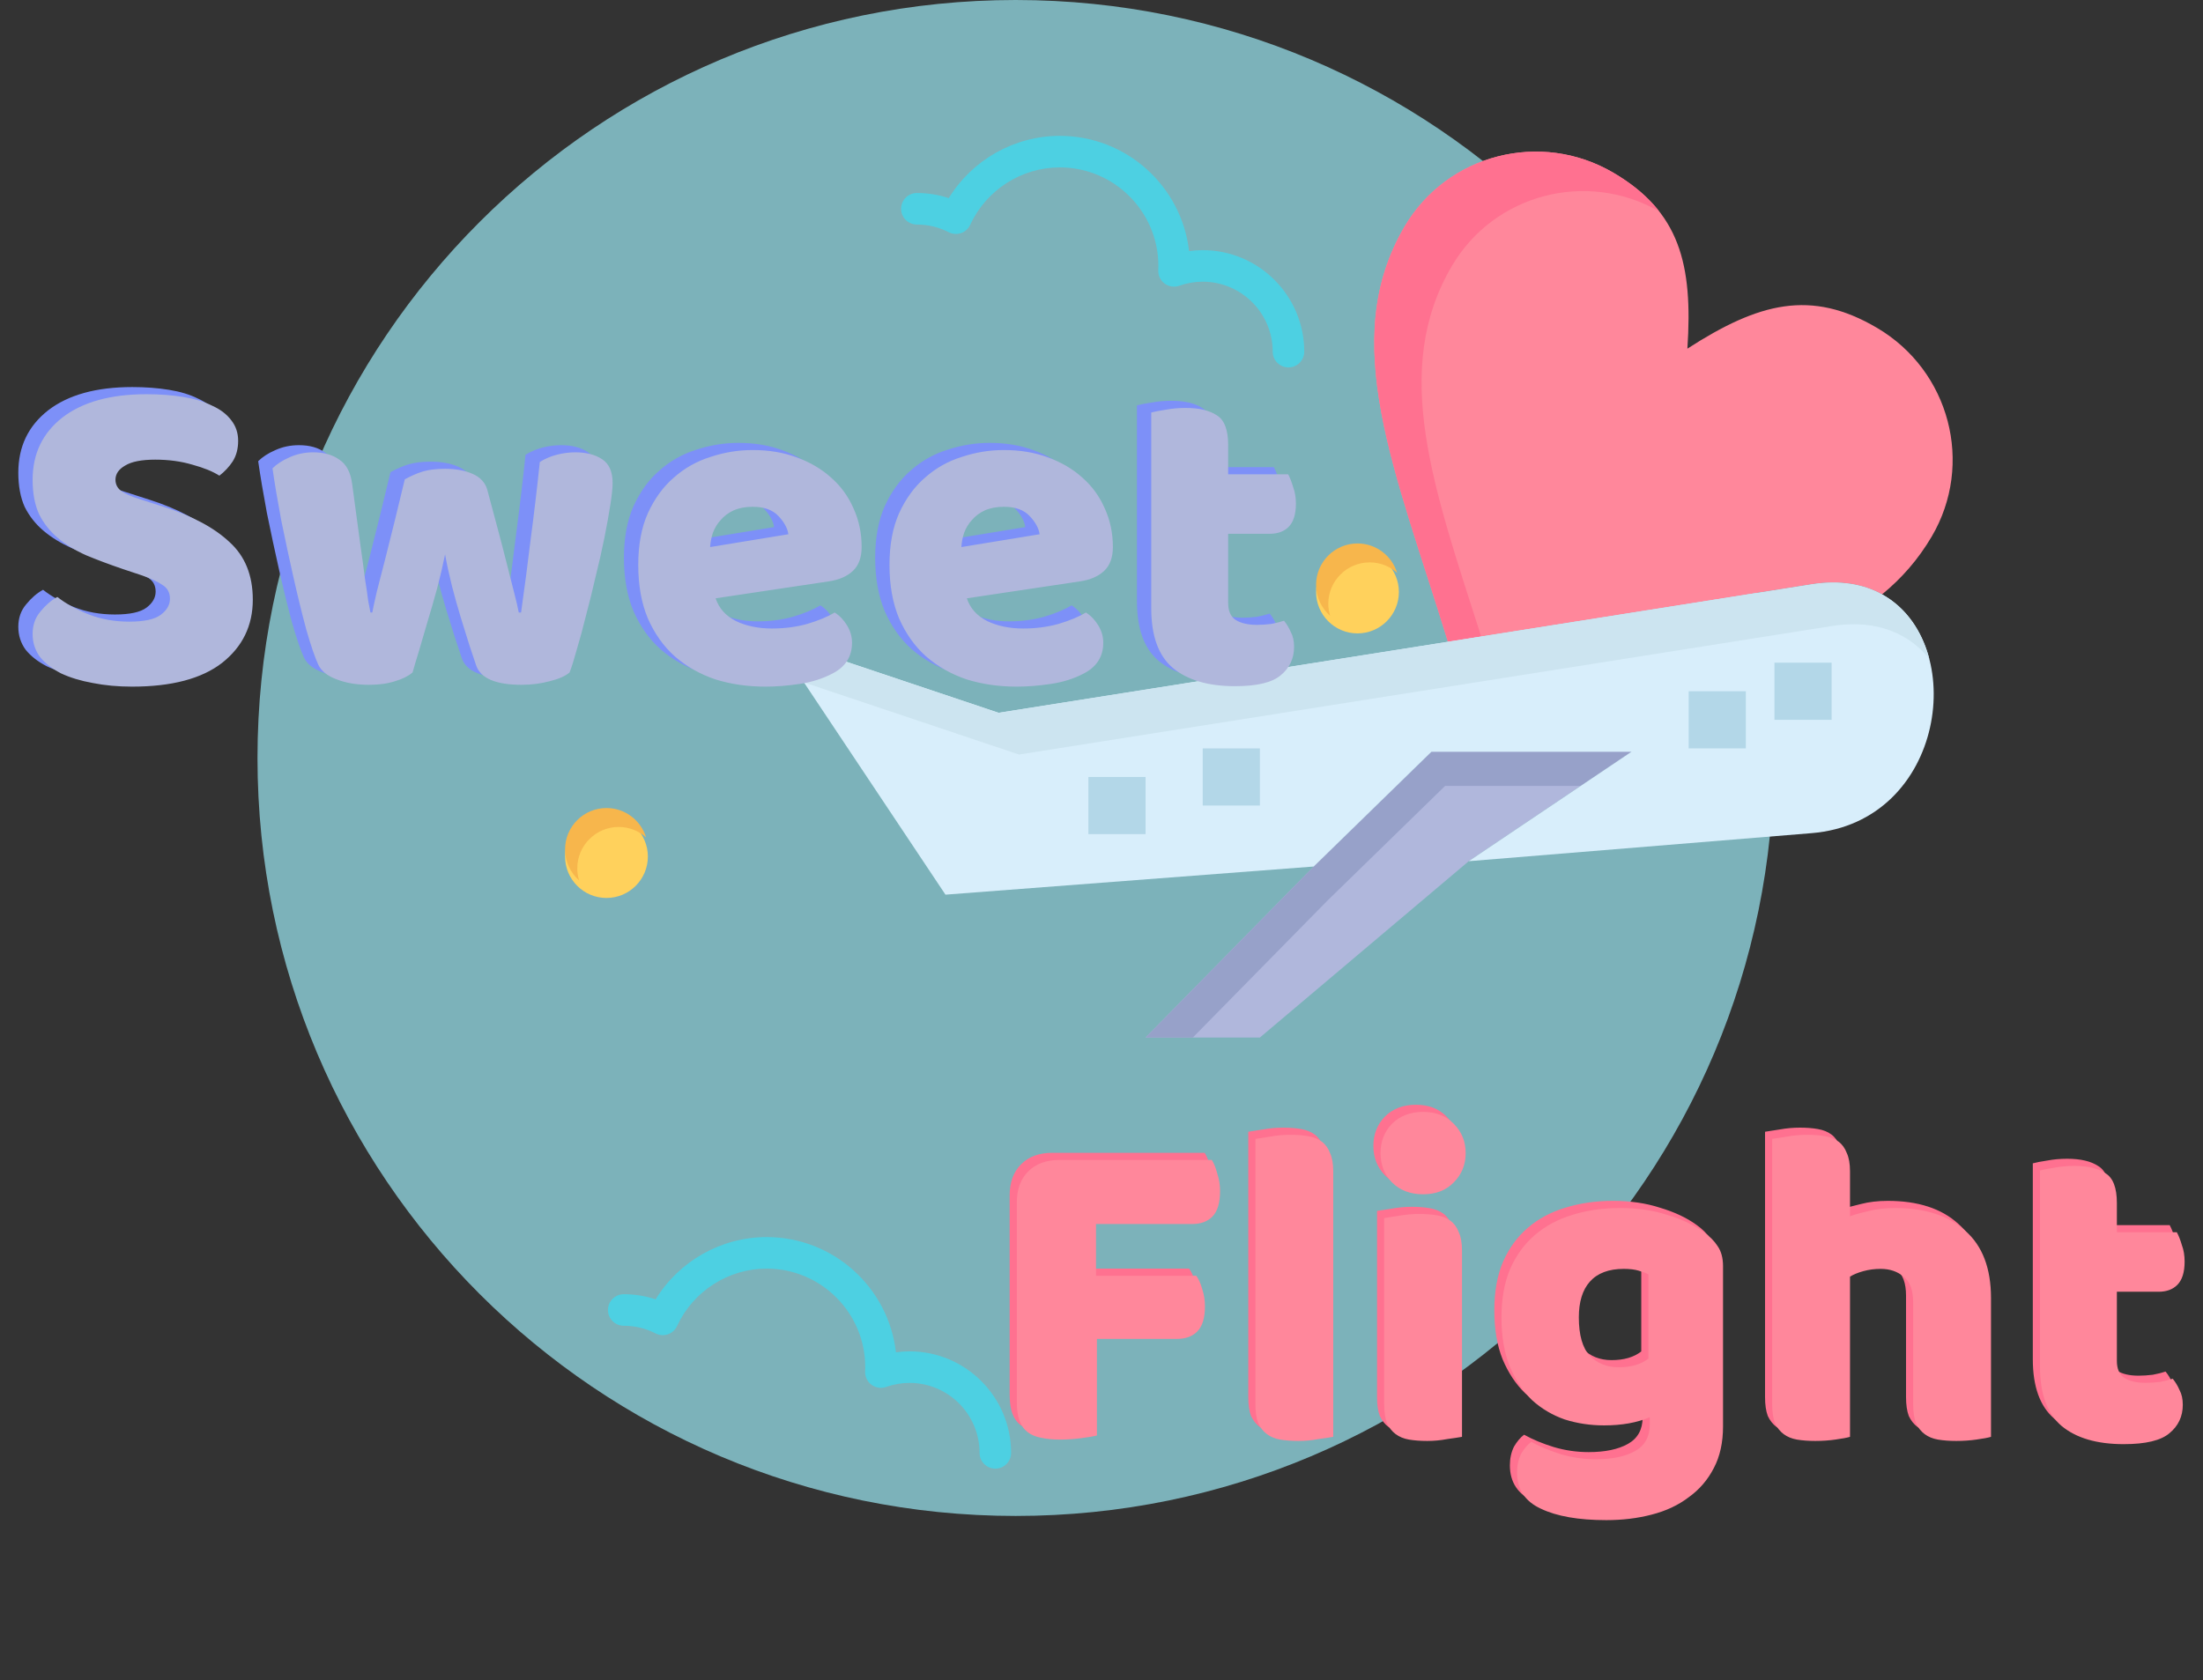 <svg width="308" height="235" viewBox="0 0 308 235" fill="none" xmlns="http://www.w3.org/2000/svg">
<rect x="0" y="0" width="308" height="235" fill="#333333" stroke="none"/>
<path d="M142 212C200.542 212 248 164.542 248 106C248 47.458 200.542 0 142 0C83.458 0 36 47.458 36 106C36 164.542 83.458 212 142 212Z" fill="#96DFE9" fill-opacity="0.74"/>
<path d="M262.42 45.847C272.613 51.842 276.027 64.91 270.073 75.032C268.172 78.26 265.838 80.907 263.131 83.121C260.542 81.692 257.256 81.084 253.273 81.71L202.432 89.75C195.128 65.942 186.955 47.682 196.38 31.668C202.335 21.545 215.416 18.184 225.588 24.17C234.797 29.59 236.702 36.881 235.913 48.758C245.911 42.301 253.211 40.427 262.42 45.847Z" fill="#FF879B"/>
<path d="M202.997 37.181C208.905 27.137 221.827 23.756 231.963 29.549C230.397 27.546 228.315 25.774 225.588 24.17C215.417 18.184 202.335 21.545 196.381 31.668C186.956 47.682 195.128 65.942 202.433 89.75L207.084 89.015C200.424 68.212 194.414 51.765 202.997 37.181Z" fill="#FF7190"/>
<path d="M228.102 105.129L205.343 120.434L176.146 145.094H160.161L183.665 121.18L200.125 105.129H228.102Z" fill="#B0B7DC"/>
<path d="M185.573 125.964L202.033 109.914H220.988L228.102 105.129H200.125L183.665 121.18L160.161 145.094H166.771L185.573 125.964Z" fill="#97A1C9"/>
<path d="M263.13 83.121C275.347 89.861 272.062 114.983 253.272 116.514L205.343 120.435L228.101 105.13H200.125L183.665 121.18L132.185 125.115L108.205 89.147L139.612 99.683L202.432 89.751L253.273 81.71C257.255 81.084 260.541 81.692 263.13 83.121Z" fill="#D8EEFB"/>
<path d="M142.468 105.519L205.288 95.587L256.128 87.546C260.111 86.92 263.397 87.529 265.986 88.958C267.461 89.772 268.708 90.855 269.731 92.131C268.735 88.306 266.536 84.999 263.131 83.121C260.542 81.692 257.256 81.083 253.273 81.709L202.432 89.75L139.612 99.682L108.205 89.146L112.394 95.43L142.468 105.519Z" fill="#CCE4F0"/>
<path d="M256.078 92.674H248.086V100.666H256.078V92.674Z" fill="#B3D7E8"/>
<path d="M244.085 96.67H236.094V104.662H244.085V96.67Z" fill="#B3D7E8"/>
<path d="M176.146 104.662H168.154V112.654H176.146V104.662Z" fill="#B3D7E8"/>
<path d="M160.161 108.658H152.169V116.65H160.161V108.658Z" fill="#B3D7E8"/>
<path d="M180.141 51.383C178.923 51.383 177.936 50.395 177.936 49.178C177.936 43.783 173.547 39.394 168.153 39.394C167.038 39.394 165.936 39.585 164.876 39.96C164.188 40.205 163.422 40.091 162.832 39.658C162.244 39.225 161.907 38.527 161.936 37.797C161.944 37.595 161.952 37.394 161.952 37.189C161.952 29.591 155.768 23.411 148.169 23.411C142.81 23.411 137.895 26.561 135.647 31.435C135.396 31.98 134.932 32.4 134.365 32.596C133.797 32.791 133.174 32.748 132.639 32.474C131.25 31.763 129.753 31.402 128.189 31.402C126.971 31.402 125.983 30.415 125.983 29.197C125.983 27.979 126.971 26.992 128.189 26.992C129.725 26.992 131.217 27.232 132.647 27.707C135.927 22.357 141.81 19 148.168 19C157.498 19 165.21 26.057 166.244 35.113C166.875 35.027 167.512 34.983 168.152 34.983C175.978 34.983 182.346 41.351 182.346 49.177C182.346 50.395 181.359 51.383 180.141 51.383Z" fill="#4DD0E2"/>
<path d="M139.158 205.383C137.94 205.383 136.952 204.395 136.952 203.178C136.952 197.783 132.564 193.394 127.17 193.394C126.055 193.394 124.952 193.585 123.893 193.96C123.204 194.205 122.438 194.091 121.849 193.658C121.26 193.225 120.924 192.527 120.952 191.797C120.96 191.595 120.968 191.394 120.968 191.189C120.968 183.591 114.785 177.411 107.185 177.411C101.826 177.411 96.911 180.561 94.663 185.435C94.412 185.98 93.949 186.4 93.381 186.596C92.813 186.791 92.191 186.748 91.656 186.474C90.267 185.763 88.77 185.403 87.205 185.403C85.987 185.403 85 184.415 85 183.197C85 181.979 85.987 180.992 87.205 180.992C88.742 180.992 90.234 181.232 91.664 181.707C94.943 176.357 100.826 173 107.185 173C116.514 173 124.227 180.057 125.261 189.113C125.892 189.027 126.529 188.983 127.169 188.983C134.995 188.983 141.362 195.351 141.362 203.177C141.363 204.395 140.376 205.383 139.158 205.383Z" fill="#4DD0E2"/>
<path d="M84.791 114C81.598 114 79 116.596 79 119.786C79 122.979 81.598 125.578 84.791 125.578C87.982 125.578 90.578 122.979 90.578 119.786C90.578 116.596 87.982 114 84.791 114Z" fill="#FFD15C"/>
<path d="M80.709 121.433C80.709 118.242 83.307 115.646 86.5 115.646C87.968 115.646 89.305 116.2 90.326 117.104C89.603 114.731 87.396 113 84.791 113C81.598 113 79 115.596 79 118.786C79 120.51 79.762 122.057 80.961 123.118C80.798 122.585 80.709 122.019 80.709 121.433Z" fill="#F7B64C"/>
<path d="M189.791 77C186.598 77 184 79.596 184 82.786C184 85.98 186.598 88.578 189.791 88.578C192.982 88.578 195.578 85.98 195.578 82.786C195.578 79.596 192.982 77 189.791 77Z" fill="#FFD15C"/>
<path d="M185.709 84.433C185.709 81.242 188.307 78.646 191.5 78.646C192.968 78.646 194.305 79.2 195.326 80.104C194.603 77.731 192.396 76 189.791 76C186.598 76 184 78.596 184 81.786C184 83.51 184.762 85.057 185.961 86.118C185.798 85.585 185.709 85.019 185.709 84.433Z" fill="#F7B64C"/>
<path d="M15.168 78.576C13.291 77.936 11.584 77.296 10.048 76.656C8.512 75.973 7.189 75.163 6.08 74.224C4.971 73.285 4.096 72.176 3.456 70.896C2.859 69.573 2.56 67.973 2.56 66.096C2.56 62.469 3.947 59.568 6.72 57.392C9.536 55.216 13.461 54.128 18.496 54.128C20.331 54.128 22.037 54.256 23.616 54.512C25.195 54.768 26.539 55.173 27.648 55.728C28.8 56.24 29.696 56.923 30.336 57.776C30.976 58.587 31.296 59.547 31.296 60.656C31.296 61.765 31.04 62.725 30.528 63.536C30.016 64.304 29.397 64.965 28.672 65.52C27.733 64.923 26.475 64.411 24.896 63.984C23.317 63.515 21.589 63.28 19.712 63.28C17.792 63.28 16.384 63.557 15.488 64.112C14.592 64.624 14.144 65.285 14.144 66.096C14.144 66.736 14.421 67.269 14.976 67.696C15.531 68.08 16.363 68.443 17.472 68.784L20.864 69.872C24.875 71.152 27.947 72.795 30.08 74.8C32.256 76.763 33.344 79.451 33.344 82.864C33.344 86.491 31.915 89.435 29.056 91.696C26.197 93.915 21.995 95.024 16.448 95.024C14.485 95.024 12.651 94.853 10.944 94.512C9.28 94.213 7.808 93.765 6.528 93.168C5.291 92.528 4.309 91.76 3.584 90.864C2.901 89.925 2.56 88.859 2.56 87.664C2.56 86.427 2.923 85.381 3.648 84.528C4.373 83.632 5.163 82.949 6.016 82.48C7.211 83.419 8.661 84.229 10.368 84.912C12.117 85.595 14.016 85.936 16.064 85.936C18.155 85.936 19.627 85.616 20.48 84.976C21.333 84.336 21.76 83.589 21.76 82.736C21.76 81.883 21.419 81.243 20.736 80.816C20.053 80.347 19.093 79.899 17.856 79.472L15.168 78.576ZM55.681 93.04C55.084 93.552 54.273 93.957 53.249 94.256C52.225 94.597 51.009 94.768 49.601 94.768C47.852 94.768 46.337 94.512 45.057 94C43.777 93.531 42.924 92.848 42.497 91.952C42.028 90.928 41.473 89.307 40.833 87.088C40.236 84.869 39.638 82.437 39.041 79.792C38.444 77.147 37.868 74.459 37.313 71.728C36.801 68.997 36.396 66.587 36.097 64.496C36.694 63.899 37.484 63.387 38.465 62.96C39.489 62.491 40.598 62.256 41.793 62.256C43.286 62.256 44.502 62.597 45.441 63.28C46.422 63.92 47.02 65.051 47.233 66.672C47.66 69.915 48.022 72.603 48.321 74.736C48.62 76.827 48.854 78.555 49.025 79.92C49.238 81.243 49.388 82.267 49.473 82.992C49.601 83.675 49.708 84.229 49.793 84.656H50.049C50.177 83.973 50.39 82.992 50.689 81.712C51.03 80.389 51.414 78.896 51.841 77.232C52.268 75.568 52.716 73.776 53.185 71.856C53.654 69.893 54.124 67.952 54.593 66.032C55.446 65.563 56.278 65.2 57.089 64.944C57.942 64.688 58.988 64.56 60.225 64.56C61.718 64.56 62.998 64.795 64.065 65.264C65.132 65.733 65.814 66.459 66.113 67.44C66.625 69.317 67.116 71.152 67.585 72.944C68.054 74.693 68.481 76.336 68.865 77.872C69.249 79.365 69.59 80.709 69.889 81.904C70.188 83.056 70.401 83.973 70.529 84.656H70.849C71.318 81.371 71.766 77.957 72.193 74.416C72.662 70.875 73.089 67.269 73.473 63.6C74.241 63.131 75.052 62.789 75.905 62.576C76.758 62.363 77.612 62.256 78.465 62.256C79.958 62.256 81.196 62.576 82.177 63.216C83.158 63.856 83.649 64.965 83.649 66.544C83.649 67.227 83.542 68.251 83.329 69.616C83.116 70.981 82.838 72.517 82.497 74.224C82.156 75.931 81.75 77.723 81.281 79.6C80.854 81.477 80.406 83.291 79.937 85.04C79.51 86.789 79.084 88.368 78.657 89.776C78.273 91.184 77.932 92.272 77.633 93.04C77.036 93.552 76.118 93.957 74.881 94.256C73.644 94.597 72.321 94.768 70.913 94.768C67.329 94.768 65.217 93.872 64.577 92.08C64.321 91.312 64.001 90.352 63.617 89.2C63.233 88.005 62.828 86.704 62.401 85.296C61.974 83.888 61.569 82.437 61.185 80.944C60.801 79.408 60.481 77.936 60.225 76.528C59.926 78.021 59.564 79.579 59.137 81.2C58.71 82.779 58.262 84.336 57.793 85.872C57.366 87.365 56.961 88.752 56.577 90.032C56.193 91.269 55.894 92.272 55.681 93.04ZM105.026 95.024C102.509 95.024 100.162 94.683 97.986 94C95.853 93.275 93.975 92.208 92.354 90.8C90.775 89.392 89.517 87.621 88.578 85.488C87.682 83.355 87.234 80.859 87.234 78C87.234 75.184 87.682 72.773 88.578 70.768C89.517 68.72 90.733 67.056 92.226 65.776C93.719 64.453 95.426 63.493 97.346 62.896C99.266 62.256 101.229 61.936 103.234 61.936C105.495 61.936 107.543 62.277 109.378 62.96C111.255 63.643 112.855 64.581 114.178 65.776C115.543 66.971 116.589 68.4 117.314 70.064C118.082 71.728 118.466 73.541 118.466 75.504C118.466 76.955 118.061 78.064 117.25 78.832C116.439 79.6 115.309 80.091 113.858 80.304L98.05 82.672C98.519 84.08 99.479 85.147 100.93 85.872C102.381 86.555 104.045 86.896 105.922 86.896C107.671 86.896 109.314 86.683 110.85 86.256C112.429 85.787 113.709 85.253 114.69 84.656C115.373 85.083 115.949 85.68 116.418 86.448C116.887 87.216 117.122 88.027 117.122 88.88C117.122 90.8 116.226 92.229 114.434 93.168C113.069 93.893 111.533 94.384 109.826 94.64C108.119 94.896 106.519 95.024 105.026 95.024ZM103.234 69.872C102.21 69.872 101.314 70.043 100.546 70.384C99.821 70.725 99.223 71.173 98.754 71.728C98.285 72.24 97.922 72.837 97.666 73.52C97.453 74.16 97.325 74.821 97.282 75.504L108.226 73.712C108.098 72.859 107.629 72.005 106.818 71.152C106.007 70.299 104.813 69.872 103.234 69.872ZM140.151 95.024C137.634 95.024 135.287 94.683 133.111 94C130.978 93.275 129.1 92.208 127.479 90.8C125.9 89.392 124.642 87.621 123.703 85.488C122.807 83.355 122.359 80.859 122.359 78C122.359 75.184 122.807 72.773 123.703 70.768C124.642 68.72 125.858 67.056 127.351 65.776C128.844 64.453 130.551 63.493 132.471 62.896C134.391 62.256 136.354 61.936 138.359 61.936C140.62 61.936 142.668 62.277 144.503 62.96C146.38 63.643 147.98 64.581 149.303 65.776C150.668 66.971 151.714 68.4 152.439 70.064C153.207 71.728 153.591 73.541 153.591 75.504C153.591 76.955 153.186 78.064 152.375 78.832C151.564 79.6 150.434 80.091 148.983 80.304L133.175 82.672C133.644 84.08 134.604 85.147 136.055 85.872C137.506 86.555 139.17 86.896 141.047 86.896C142.796 86.896 144.439 86.683 145.975 86.256C147.554 85.787 148.834 85.253 149.815 84.656C150.498 85.083 151.074 85.68 151.543 86.448C152.012 87.216 152.247 88.027 152.247 88.88C152.247 90.8 151.351 92.229 149.559 93.168C148.194 93.893 146.658 94.384 144.951 94.64C143.244 94.896 141.644 95.024 140.151 95.024ZM138.359 69.872C137.335 69.872 136.439 70.043 135.671 70.384C134.946 70.725 134.348 71.173 133.879 71.728C133.41 72.24 133.047 72.837 132.791 73.52C132.578 74.16 132.45 74.821 132.407 75.504L143.351 73.712C143.223 72.859 142.754 72.005 141.943 71.152C141.132 70.299 139.938 69.872 138.359 69.872ZM169.708 83.312C169.708 84.421 170.049 85.211 170.732 85.68C171.457 86.149 172.46 86.384 173.74 86.384C174.38 86.384 175.041 86.341 175.724 86.256C176.407 86.128 177.004 85.979 177.516 85.808C177.9 86.277 178.22 86.811 178.476 87.408C178.775 87.963 178.924 88.645 178.924 89.456C178.924 91.077 178.305 92.4 177.068 93.424C175.873 94.448 173.74 94.96 170.668 94.96C166.913 94.96 164.012 94.107 161.964 92.4C159.959 90.693 158.956 87.92 158.956 84.08V56.688C159.425 56.56 160.087 56.432 160.94 56.304C161.836 56.133 162.775 56.048 163.756 56.048C165.633 56.048 167.084 56.389 168.108 57.072C169.175 57.712 169.708 59.099 169.708 61.232V65.328H178.092C178.348 65.797 178.583 66.395 178.796 67.12C179.052 67.803 179.18 68.571 179.18 69.424C179.18 70.917 178.839 72.005 178.156 72.688C177.516 73.328 176.641 73.648 175.532 73.648H169.708V83.312Z" fill="#7D90F8"/>
<path d="M17.168 79.576C15.291 78.936 13.584 78.296 12.048 77.656C10.512 76.973 9.189 76.163 8.08 75.224C6.971 74.285 6.096 73.176 5.456 71.896C4.859 70.573 4.56 68.973 4.56 67.096C4.56 63.469 5.947 60.568 8.72 58.392C11.536 56.216 15.461 55.128 20.496 55.128C22.331 55.128 24.037 55.256 25.616 55.512C27.195 55.768 28.539 56.173 29.648 56.728C30.8 57.24 31.696 57.923 32.336 58.776C32.976 59.587 33.296 60.547 33.296 61.656C33.296 62.765 33.04 63.725 32.528 64.536C32.016 65.304 31.397 65.965 30.672 66.52C29.733 65.923 28.475 65.411 26.896 64.984C25.317 64.515 23.589 64.28 21.712 64.28C19.792 64.28 18.384 64.557 17.488 65.112C16.592 65.624 16.144 66.285 16.144 67.096C16.144 67.736 16.421 68.269 16.976 68.696C17.531 69.08 18.363 69.443 19.472 69.784L22.864 70.872C26.875 72.152 29.947 73.795 32.08 75.8C34.256 77.763 35.344 80.451 35.344 83.864C35.344 87.491 33.915 90.435 31.056 92.696C28.197 94.915 23.995 96.024 18.448 96.024C16.485 96.024 14.651 95.853 12.944 95.512C11.28 95.213 9.808 94.765 8.528 94.168C7.291 93.528 6.309 92.76 5.584 91.864C4.901 90.925 4.56 89.859 4.56 88.664C4.56 87.427 4.923 86.381 5.648 85.528C6.373 84.632 7.163 83.949 8.016 83.48C9.211 84.419 10.661 85.229 12.368 85.912C14.117 86.595 16.016 86.936 18.064 86.936C20.155 86.936 21.627 86.616 22.48 85.976C23.333 85.336 23.76 84.589 23.76 83.736C23.76 82.883 23.419 82.243 22.736 81.816C22.053 81.347 21.093 80.899 19.856 80.472L17.168 79.576ZM57.681 94.04C57.084 94.552 56.273 94.957 55.249 95.256C54.225 95.597 53.009 95.768 51.601 95.768C49.852 95.768 48.337 95.512 47.057 95C45.777 94.531 44.924 93.848 44.497 92.952C44.028 91.928 43.473 90.307 42.833 88.088C42.236 85.869 41.638 83.437 41.041 80.792C40.444 78.147 39.868 75.459 39.313 72.728C38.801 69.997 38.396 67.587 38.097 65.496C38.694 64.899 39.484 64.387 40.465 63.96C41.489 63.491 42.598 63.256 43.793 63.256C45.286 63.256 46.502 63.597 47.441 64.28C48.422 64.92 49.02 66.051 49.233 67.672C49.66 70.915 50.022 73.603 50.321 75.736C50.62 77.827 50.854 79.555 51.025 80.92C51.238 82.243 51.388 83.267 51.473 83.992C51.601 84.675 51.708 85.229 51.793 85.656H52.049C52.177 84.973 52.39 83.992 52.689 82.712C53.03 81.389 53.414 79.896 53.841 78.232C54.268 76.568 54.716 74.776 55.185 72.856C55.654 70.893 56.124 68.952 56.593 67.032C57.446 66.563 58.278 66.2 59.089 65.944C59.942 65.688 60.988 65.56 62.225 65.56C63.718 65.56 64.998 65.795 66.065 66.264C67.132 66.733 67.814 67.459 68.113 68.44C68.625 70.317 69.116 72.152 69.585 73.944C70.054 75.693 70.481 77.336 70.865 78.872C71.249 80.365 71.59 81.709 71.889 82.904C72.188 84.056 72.401 84.973 72.529 85.656H72.849C73.318 82.371 73.766 78.957 74.193 75.416C74.662 71.875 75.089 68.269 75.473 64.6C76.241 64.131 77.052 63.789 77.905 63.576C78.758 63.363 79.612 63.256 80.465 63.256C81.958 63.256 83.196 63.576 84.177 64.216C85.158 64.856 85.649 65.965 85.649 67.544C85.649 68.227 85.542 69.251 85.329 70.616C85.116 71.981 84.838 73.517 84.497 75.224C84.156 76.931 83.75 78.723 83.281 80.6C82.854 82.477 82.406 84.291 81.937 86.04C81.51 87.789 81.084 89.368 80.657 90.776C80.273 92.184 79.932 93.272 79.633 94.04C79.036 94.552 78.118 94.957 76.881 95.256C75.644 95.597 74.321 95.768 72.913 95.768C69.329 95.768 67.217 94.872 66.577 93.08C66.321 92.312 66.001 91.352 65.617 90.2C65.233 89.005 64.828 87.704 64.401 86.296C63.974 84.888 63.569 83.437 63.185 81.944C62.801 80.408 62.481 78.936 62.225 77.528C61.926 79.021 61.564 80.579 61.137 82.2C60.71 83.779 60.262 85.336 59.793 86.872C59.366 88.365 58.961 89.752 58.577 91.032C58.193 92.269 57.894 93.272 57.681 94.04ZM107.026 96.024C104.509 96.024 102.162 95.683 99.986 95C97.853 94.275 95.975 93.208 94.354 91.8C92.775 90.392 91.517 88.621 90.578 86.488C89.682 84.355 89.234 81.859 89.234 79C89.234 76.184 89.682 73.773 90.578 71.768C91.517 69.72 92.733 68.056 94.226 66.776C95.719 65.453 97.426 64.493 99.346 63.896C101.266 63.256 103.229 62.936 105.234 62.936C107.495 62.936 109.543 63.277 111.378 63.96C113.255 64.643 114.855 65.581 116.178 66.776C117.543 67.971 118.589 69.4 119.314 71.064C120.082 72.728 120.466 74.541 120.466 76.504C120.466 77.955 120.061 79.064 119.25 79.832C118.439 80.6 117.309 81.091 115.858 81.304L100.05 83.672C100.519 85.08 101.479 86.147 102.93 86.872C104.381 87.555 106.045 87.896 107.922 87.896C109.671 87.896 111.314 87.683 112.85 87.256C114.429 86.787 115.709 86.253 116.69 85.656C117.373 86.083 117.949 86.68 118.418 87.448C118.887 88.216 119.122 89.027 119.122 89.88C119.122 91.8 118.226 93.229 116.434 94.168C115.069 94.893 113.533 95.384 111.826 95.64C110.119 95.896 108.519 96.024 107.026 96.024ZM105.234 70.872C104.21 70.872 103.314 71.043 102.546 71.384C101.821 71.725 101.223 72.173 100.754 72.728C100.285 73.24 99.922 73.837 99.666 74.52C99.453 75.16 99.325 75.821 99.282 76.504L110.226 74.712C110.098 73.859 109.629 73.005 108.818 72.152C108.007 71.299 106.813 70.872 105.234 70.872ZM142.151 96.024C139.634 96.024 137.287 95.683 135.111 95C132.978 94.275 131.1 93.208 129.479 91.8C127.9 90.392 126.642 88.621 125.703 86.488C124.807 84.355 124.359 81.859 124.359 79C124.359 76.184 124.807 73.773 125.703 71.768C126.642 69.72 127.858 68.056 129.351 66.776C130.844 65.453 132.551 64.493 134.471 63.896C136.391 63.256 138.354 62.936 140.359 62.936C142.62 62.936 144.668 63.277 146.503 63.96C148.38 64.643 149.98 65.581 151.303 66.776C152.668 67.971 153.714 69.4 154.439 71.064C155.207 72.728 155.591 74.541 155.591 76.504C155.591 77.955 155.186 79.064 154.375 79.832C153.564 80.6 152.434 81.091 150.983 81.304L135.175 83.672C135.644 85.08 136.604 86.147 138.055 86.872C139.506 87.555 141.17 87.896 143.047 87.896C144.796 87.896 146.439 87.683 147.975 87.256C149.554 86.787 150.834 86.253 151.815 85.656C152.498 86.083 153.074 86.68 153.543 87.448C154.012 88.216 154.247 89.027 154.247 89.88C154.247 91.8 153.351 93.229 151.559 94.168C150.194 94.893 148.658 95.384 146.951 95.64C145.244 95.896 143.644 96.024 142.151 96.024ZM140.359 70.872C139.335 70.872 138.439 71.043 137.671 71.384C136.946 71.725 136.348 72.173 135.879 72.728C135.41 73.24 135.047 73.837 134.791 74.52C134.578 75.16 134.45 75.821 134.407 76.504L145.351 74.712C145.223 73.859 144.754 73.005 143.943 72.152C143.132 71.299 141.938 70.872 140.359 70.872ZM171.708 84.312C171.708 85.421 172.049 86.211 172.732 86.68C173.457 87.149 174.46 87.384 175.74 87.384C176.38 87.384 177.041 87.341 177.724 87.256C178.407 87.128 179.004 86.979 179.516 86.808C179.9 87.277 180.22 87.811 180.476 88.408C180.775 88.963 180.924 89.645 180.924 90.456C180.924 92.077 180.305 93.4 179.068 94.424C177.873 95.448 175.74 95.96 172.668 95.96C168.913 95.96 166.012 95.107 163.964 93.4C161.959 91.693 160.956 88.92 160.956 85.08V57.688C161.425 57.56 162.087 57.432 162.94 57.304C163.836 57.133 164.775 57.048 165.756 57.048C167.633 57.048 169.084 57.389 170.108 58.072C171.175 58.712 171.708 60.099 171.708 62.232V66.328H180.092C180.348 66.797 180.583 67.395 180.796 68.12C181.052 68.803 181.18 69.571 181.18 70.424C181.18 71.917 180.839 73.005 180.156 73.688C179.516 74.328 178.641 74.648 177.532 74.648H171.708V84.312Z" fill="#B0B7DC"/>
<path d="M168.424 161.216C168.723 161.685 168.979 162.325 169.192 163.136C169.448 163.904 169.576 164.715 169.576 165.568C169.576 167.232 169.213 168.427 168.488 169.152C167.805 169.835 166.867 170.176 165.672 170.176H152.232V177.408H166.248C166.589 177.877 166.867 178.496 167.08 179.264C167.336 180.032 167.464 180.843 167.464 181.696C167.464 183.317 167.101 184.491 166.376 185.216C165.693 185.899 164.755 186.24 163.56 186.24H152.36V199.744C151.891 199.872 151.144 200 150.12 200.128C149.139 200.256 148.157 200.32 147.176 200.32C146.195 200.32 145.32 200.235 144.552 200.064C143.827 199.936 143.208 199.68 142.696 199.296C142.184 198.912 141.8 198.379 141.544 197.696C141.288 197.013 141.16 196.117 141.16 195.008V167.168C141.16 165.333 141.693 163.883 142.76 162.816C143.827 161.749 145.277 161.216 147.112 161.216H168.424ZM185.4 199.936C184.931 200.021 184.227 200.128 183.288 200.256C182.392 200.427 181.475 200.512 180.536 200.512C179.597 200.512 178.744 200.448 177.976 200.32C177.251 200.192 176.632 199.936 176.12 199.552C175.608 199.168 175.203 198.656 174.904 198.016C174.648 197.333 174.52 196.459 174.52 195.392V158.272C174.989 158.187 175.672 158.08 176.568 157.952C177.507 157.781 178.445 157.696 179.384 157.696C180.323 157.696 181.155 157.76 181.88 157.888C182.648 158.016 183.288 158.272 183.8 158.656C184.312 159.04 184.696 159.573 184.952 160.256C185.251 160.896 185.4 161.749 185.4 162.816V199.936ZM192.01 160.256C192.01 158.635 192.543 157.269 193.61 156.16C194.719 155.051 196.17 154.496 197.962 154.496C199.754 154.496 201.183 155.051 202.25 156.16C203.359 157.269 203.914 158.635 203.914 160.256C203.914 161.877 203.359 163.243 202.25 164.352C201.183 165.461 199.754 166.016 197.962 166.016C196.17 166.016 194.719 165.461 193.61 164.352C192.543 163.243 192.01 161.877 192.01 160.256ZM203.402 199.936C202.932 200.021 202.228 200.128 201.29 200.256C200.394 200.427 199.476 200.512 198.538 200.512C197.599 200.512 196.746 200.448 195.978 200.32C195.252 200.192 194.634 199.936 194.122 199.552C193.61 199.168 193.204 198.656 192.906 198.016C192.65 197.333 192.522 196.459 192.522 195.392V169.344C192.991 169.259 193.674 169.152 194.57 169.024C195.508 168.853 196.447 168.768 197.385 168.768C198.324 168.768 199.156 168.832 199.882 168.96C200.65 169.088 201.29 169.344 201.802 169.728C202.314 170.112 202.698 170.645 202.954 171.328C203.252 171.968 203.402 172.821 203.402 173.888V199.936ZM225.496 167.936C227.928 167.936 230.125 168.256 232.088 168.896C234.093 169.493 235.779 170.283 237.144 171.264C237.997 171.861 238.659 172.523 239.128 173.248C239.64 173.973 239.896 174.912 239.896 176.064V198.464C239.896 200.725 239.469 202.667 238.616 204.288C237.763 205.952 236.589 207.317 235.096 208.384C233.645 209.493 231.917 210.304 229.912 210.816C227.949 211.328 225.837 211.584 223.576 211.584C219.693 211.584 216.643 211.051 214.424 209.984C212.205 208.96 211.096 207.275 211.096 204.928C211.096 203.947 211.288 203.072 211.672 202.304C212.099 201.579 212.568 201.024 213.08 200.64C214.317 201.323 215.704 201.899 217.24 202.368C218.819 202.837 220.44 203.072 222.104 203.072C224.408 203.072 226.243 202.688 227.608 201.92C228.973 201.152 229.656 199.915 229.656 198.208V197.184C227.907 197.952 225.773 198.336 223.256 198.336C221.336 198.336 219.501 198.059 217.752 197.504C216.045 196.907 214.531 196.011 213.208 194.816C211.928 193.579 210.883 192 210.072 190.08C209.304 188.16 208.92 185.877 208.92 183.232C208.92 180.629 209.325 178.368 210.136 176.448C210.989 174.528 212.141 172.949 213.592 171.712C215.085 170.432 216.835 169.493 218.84 168.896C220.888 168.256 223.107 167.936 225.496 167.936ZM229.464 177.216C229.165 177.045 228.717 176.875 228.12 176.704C227.565 176.533 226.861 176.448 226.008 176.448C223.917 176.448 222.339 177.045 221.272 178.24C220.248 179.392 219.736 181.056 219.736 183.232C219.736 185.707 220.248 187.499 221.272 188.608C222.339 189.675 223.683 190.208 225.304 190.208C227.053 190.208 228.44 189.803 229.464 188.992V177.216ZM277.361 199.936C276.934 200.064 276.251 200.192 275.312 200.32C274.417 200.448 273.478 200.512 272.497 200.512C271.558 200.512 270.705 200.448 269.937 200.32C269.211 200.192 268.593 199.936 268.081 199.552C267.569 199.168 267.163 198.656 266.865 198.016C266.609 197.333 266.481 196.459 266.481 195.392V181.184C266.481 179.435 266.033 178.219 265.137 177.536C264.283 176.811 263.217 176.448 261.937 176.448C261.083 176.448 260.273 176.555 259.505 176.768C258.737 176.981 258.118 177.237 257.649 177.536V199.936C257.222 200.064 256.539 200.192 255.601 200.32C254.705 200.448 253.766 200.512 252.785 200.512C251.846 200.512 250.993 200.448 250.225 200.32C249.499 200.192 248.881 199.936 248.369 199.552C247.857 199.168 247.451 198.656 247.153 198.016C246.897 197.333 246.769 196.459 246.769 195.392V158.272C247.238 158.187 247.921 158.08 248.817 157.952C249.755 157.781 250.694 157.696 251.633 157.696C252.571 157.696 253.403 157.76 254.129 157.888C254.897 158.016 255.537 158.272 256.049 158.656C256.561 159.04 256.945 159.573 257.201 160.256C257.499 160.896 257.649 161.749 257.649 162.816V169.088C258.203 168.875 259.035 168.64 260.145 168.384C261.297 168.085 262.555 167.936 263.921 167.936C268.145 167.936 271.43 169.003 273.777 171.136C276.166 173.227 277.361 176.363 277.361 180.544V199.936ZM294.958 189.312C294.958 190.421 295.299 191.211 295.982 191.68C296.707 192.149 297.71 192.384 298.99 192.384C299.63 192.384 300.291 192.341 300.974 192.256C301.657 192.128 302.254 191.979 302.766 191.808C303.15 192.277 303.47 192.811 303.726 193.408C304.025 193.963 304.174 194.645 304.174 195.456C304.174 197.077 303.555 198.4 302.318 199.424C301.123 200.448 298.99 200.96 295.918 200.96C292.163 200.96 289.262 200.107 287.214 198.4C285.209 196.693 284.206 193.92 284.206 190.08V162.688C284.675 162.56 285.337 162.432 286.19 162.304C287.086 162.133 288.025 162.048 289.006 162.048C290.883 162.048 292.334 162.389 293.358 163.072C294.425 163.712 294.958 165.099 294.958 167.232V171.328H303.342C303.598 171.797 303.833 172.395 304.046 173.12C304.302 173.803 304.43 174.571 304.43 175.424C304.43 176.917 304.089 178.005 303.406 178.688C302.766 179.328 301.891 179.648 300.782 179.648H294.958V189.312Z" fill="#FF7190"/>
<path d="M169.424 162.216C169.723 162.685 169.979 163.325 170.192 164.136C170.448 164.904 170.576 165.715 170.576 166.568C170.576 168.232 170.213 169.427 169.488 170.152C168.805 170.835 167.867 171.176 166.672 171.176H153.232V178.408H167.248C167.589 178.877 167.867 179.496 168.08 180.264C168.336 181.032 168.464 181.843 168.464 182.696C168.464 184.317 168.101 185.491 167.376 186.216C166.693 186.899 165.755 187.24 164.56 187.24H153.36V200.744C152.891 200.872 152.144 201 151.12 201.128C150.139 201.256 149.157 201.32 148.176 201.32C147.195 201.32 146.32 201.235 145.552 201.064C144.827 200.936 144.208 200.68 143.696 200.296C143.184 199.912 142.8 199.379 142.544 198.696C142.288 198.013 142.16 197.117 142.16 196.008V168.168C142.16 166.333 142.693 164.883 143.76 163.816C144.827 162.749 146.277 162.216 148.112 162.216H169.424ZM186.4 200.936C185.931 201.021 185.227 201.128 184.288 201.256C183.392 201.427 182.475 201.512 181.536 201.512C180.597 201.512 179.744 201.448 178.976 201.32C178.251 201.192 177.632 200.936 177.12 200.552C176.608 200.168 176.203 199.656 175.904 199.016C175.648 198.333 175.52 197.459 175.52 196.392V159.272C175.989 159.187 176.672 159.08 177.568 158.952C178.507 158.781 179.445 158.696 180.384 158.696C181.323 158.696 182.155 158.76 182.88 158.888C183.648 159.016 184.288 159.272 184.8 159.656C185.312 160.04 185.696 160.573 185.952 161.256C186.251 161.896 186.4 162.749 186.4 163.816V200.936ZM193.01 161.256C193.01 159.635 193.543 158.269 194.61 157.16C195.719 156.051 197.17 155.496 198.962 155.496C200.754 155.496 202.183 156.051 203.25 157.16C204.359 158.269 204.914 159.635 204.914 161.256C204.914 162.877 204.359 164.243 203.25 165.352C202.183 166.461 200.754 167.016 198.962 167.016C197.17 167.016 195.719 166.461 194.61 165.352C193.543 164.243 193.01 162.877 193.01 161.256ZM204.402 200.936C203.932 201.021 203.228 201.128 202.29 201.256C201.394 201.427 200.476 201.512 199.538 201.512C198.599 201.512 197.746 201.448 196.978 201.32C196.252 201.192 195.634 200.936 195.122 200.552C194.61 200.168 194.204 199.656 193.906 199.016C193.65 198.333 193.522 197.459 193.522 196.392V170.344C193.991 170.259 194.674 170.152 195.57 170.024C196.508 169.853 197.447 169.768 198.385 169.768C199.324 169.768 200.156 169.832 200.882 169.96C201.65 170.088 202.29 170.344 202.802 170.728C203.314 171.112 203.698 171.645 203.954 172.328C204.252 172.968 204.402 173.821 204.402 174.888V200.936ZM226.496 168.936C228.928 168.936 231.125 169.256 233.088 169.896C235.093 170.493 236.779 171.283 238.144 172.264C238.997 172.861 239.659 173.523 240.128 174.248C240.64 174.973 240.896 175.912 240.896 177.064V199.464C240.896 201.725 240.469 203.667 239.616 205.288C238.763 206.952 237.589 208.317 236.096 209.384C234.645 210.493 232.917 211.304 230.912 211.816C228.949 212.328 226.837 212.584 224.576 212.584C220.693 212.584 217.643 212.051 215.424 210.984C213.205 209.96 212.096 208.275 212.096 205.928C212.096 204.947 212.288 204.072 212.672 203.304C213.099 202.579 213.568 202.024 214.08 201.64C215.317 202.323 216.704 202.899 218.24 203.368C219.819 203.837 221.44 204.072 223.104 204.072C225.408 204.072 227.243 203.688 228.608 202.92C229.973 202.152 230.656 200.915 230.656 199.208V198.184C228.907 198.952 226.773 199.336 224.256 199.336C222.336 199.336 220.501 199.059 218.752 198.504C217.045 197.907 215.531 197.011 214.208 195.816C212.928 194.579 211.883 193 211.072 191.08C210.304 189.16 209.92 186.877 209.92 184.232C209.92 181.629 210.325 179.368 211.136 177.448C211.989 175.528 213.141 173.949 214.592 172.712C216.085 171.432 217.835 170.493 219.84 169.896C221.888 169.256 224.107 168.936 226.496 168.936ZM230.464 178.216C230.165 178.045 229.717 177.875 229.12 177.704C228.565 177.533 227.861 177.448 227.008 177.448C224.917 177.448 223.339 178.045 222.272 179.24C221.248 180.392 220.736 182.056 220.736 184.232C220.736 186.707 221.248 188.499 222.272 189.608C223.339 190.675 224.683 191.208 226.304 191.208C228.053 191.208 229.44 190.803 230.464 189.992V178.216ZM278.361 200.936C277.934 201.064 277.251 201.192 276.312 201.32C275.417 201.448 274.478 201.512 273.497 201.512C272.558 201.512 271.705 201.448 270.937 201.32C270.211 201.192 269.593 200.936 269.081 200.552C268.569 200.168 268.163 199.656 267.865 199.016C267.609 198.333 267.481 197.459 267.481 196.392V182.184C267.481 180.435 267.033 179.219 266.137 178.536C265.283 177.811 264.217 177.448 262.937 177.448C262.083 177.448 261.273 177.555 260.505 177.768C259.737 177.981 259.118 178.237 258.649 178.536V200.936C258.222 201.064 257.539 201.192 256.601 201.32C255.705 201.448 254.766 201.512 253.785 201.512C252.846 201.512 251.993 201.448 251.225 201.32C250.499 201.192 249.881 200.936 249.369 200.552C248.857 200.168 248.451 199.656 248.153 199.016C247.897 198.333 247.769 197.459 247.769 196.392V159.272C248.238 159.187 248.921 159.08 249.817 158.952C250.755 158.781 251.694 158.696 252.633 158.696C253.571 158.696 254.403 158.76 255.129 158.888C255.897 159.016 256.537 159.272 257.049 159.656C257.561 160.04 257.945 160.573 258.201 161.256C258.499 161.896 258.649 162.749 258.649 163.816V170.088C259.203 169.875 260.035 169.64 261.145 169.384C262.297 169.085 263.555 168.936 264.921 168.936C269.145 168.936 272.43 170.003 274.777 172.136C277.166 174.227 278.361 177.363 278.361 181.544V200.936ZM295.958 190.312C295.958 191.421 296.299 192.211 296.982 192.68C297.707 193.149 298.71 193.384 299.99 193.384C300.63 193.384 301.291 193.341 301.974 193.256C302.657 193.128 303.254 192.979 303.766 192.808C304.15 193.277 304.47 193.811 304.726 194.408C305.025 194.963 305.174 195.645 305.174 196.456C305.174 198.077 304.555 199.4 303.318 200.424C302.123 201.448 299.99 201.96 296.918 201.96C293.163 201.96 290.262 201.107 288.214 199.4C286.209 197.693 285.206 194.92 285.206 191.08V163.688C285.675 163.56 286.337 163.432 287.19 163.304C288.086 163.133 289.025 163.048 290.006 163.048C291.883 163.048 293.334 163.389 294.358 164.072C295.425 164.712 295.958 166.099 295.958 168.232V172.328H304.342C304.598 172.797 304.833 173.395 305.046 174.12C305.302 174.803 305.43 175.571 305.43 176.424C305.43 177.917 305.089 179.005 304.406 179.688C303.766 180.328 302.891 180.648 301.782 180.648H295.958V190.312Z" fill="#FF879B"/>
</svg>
